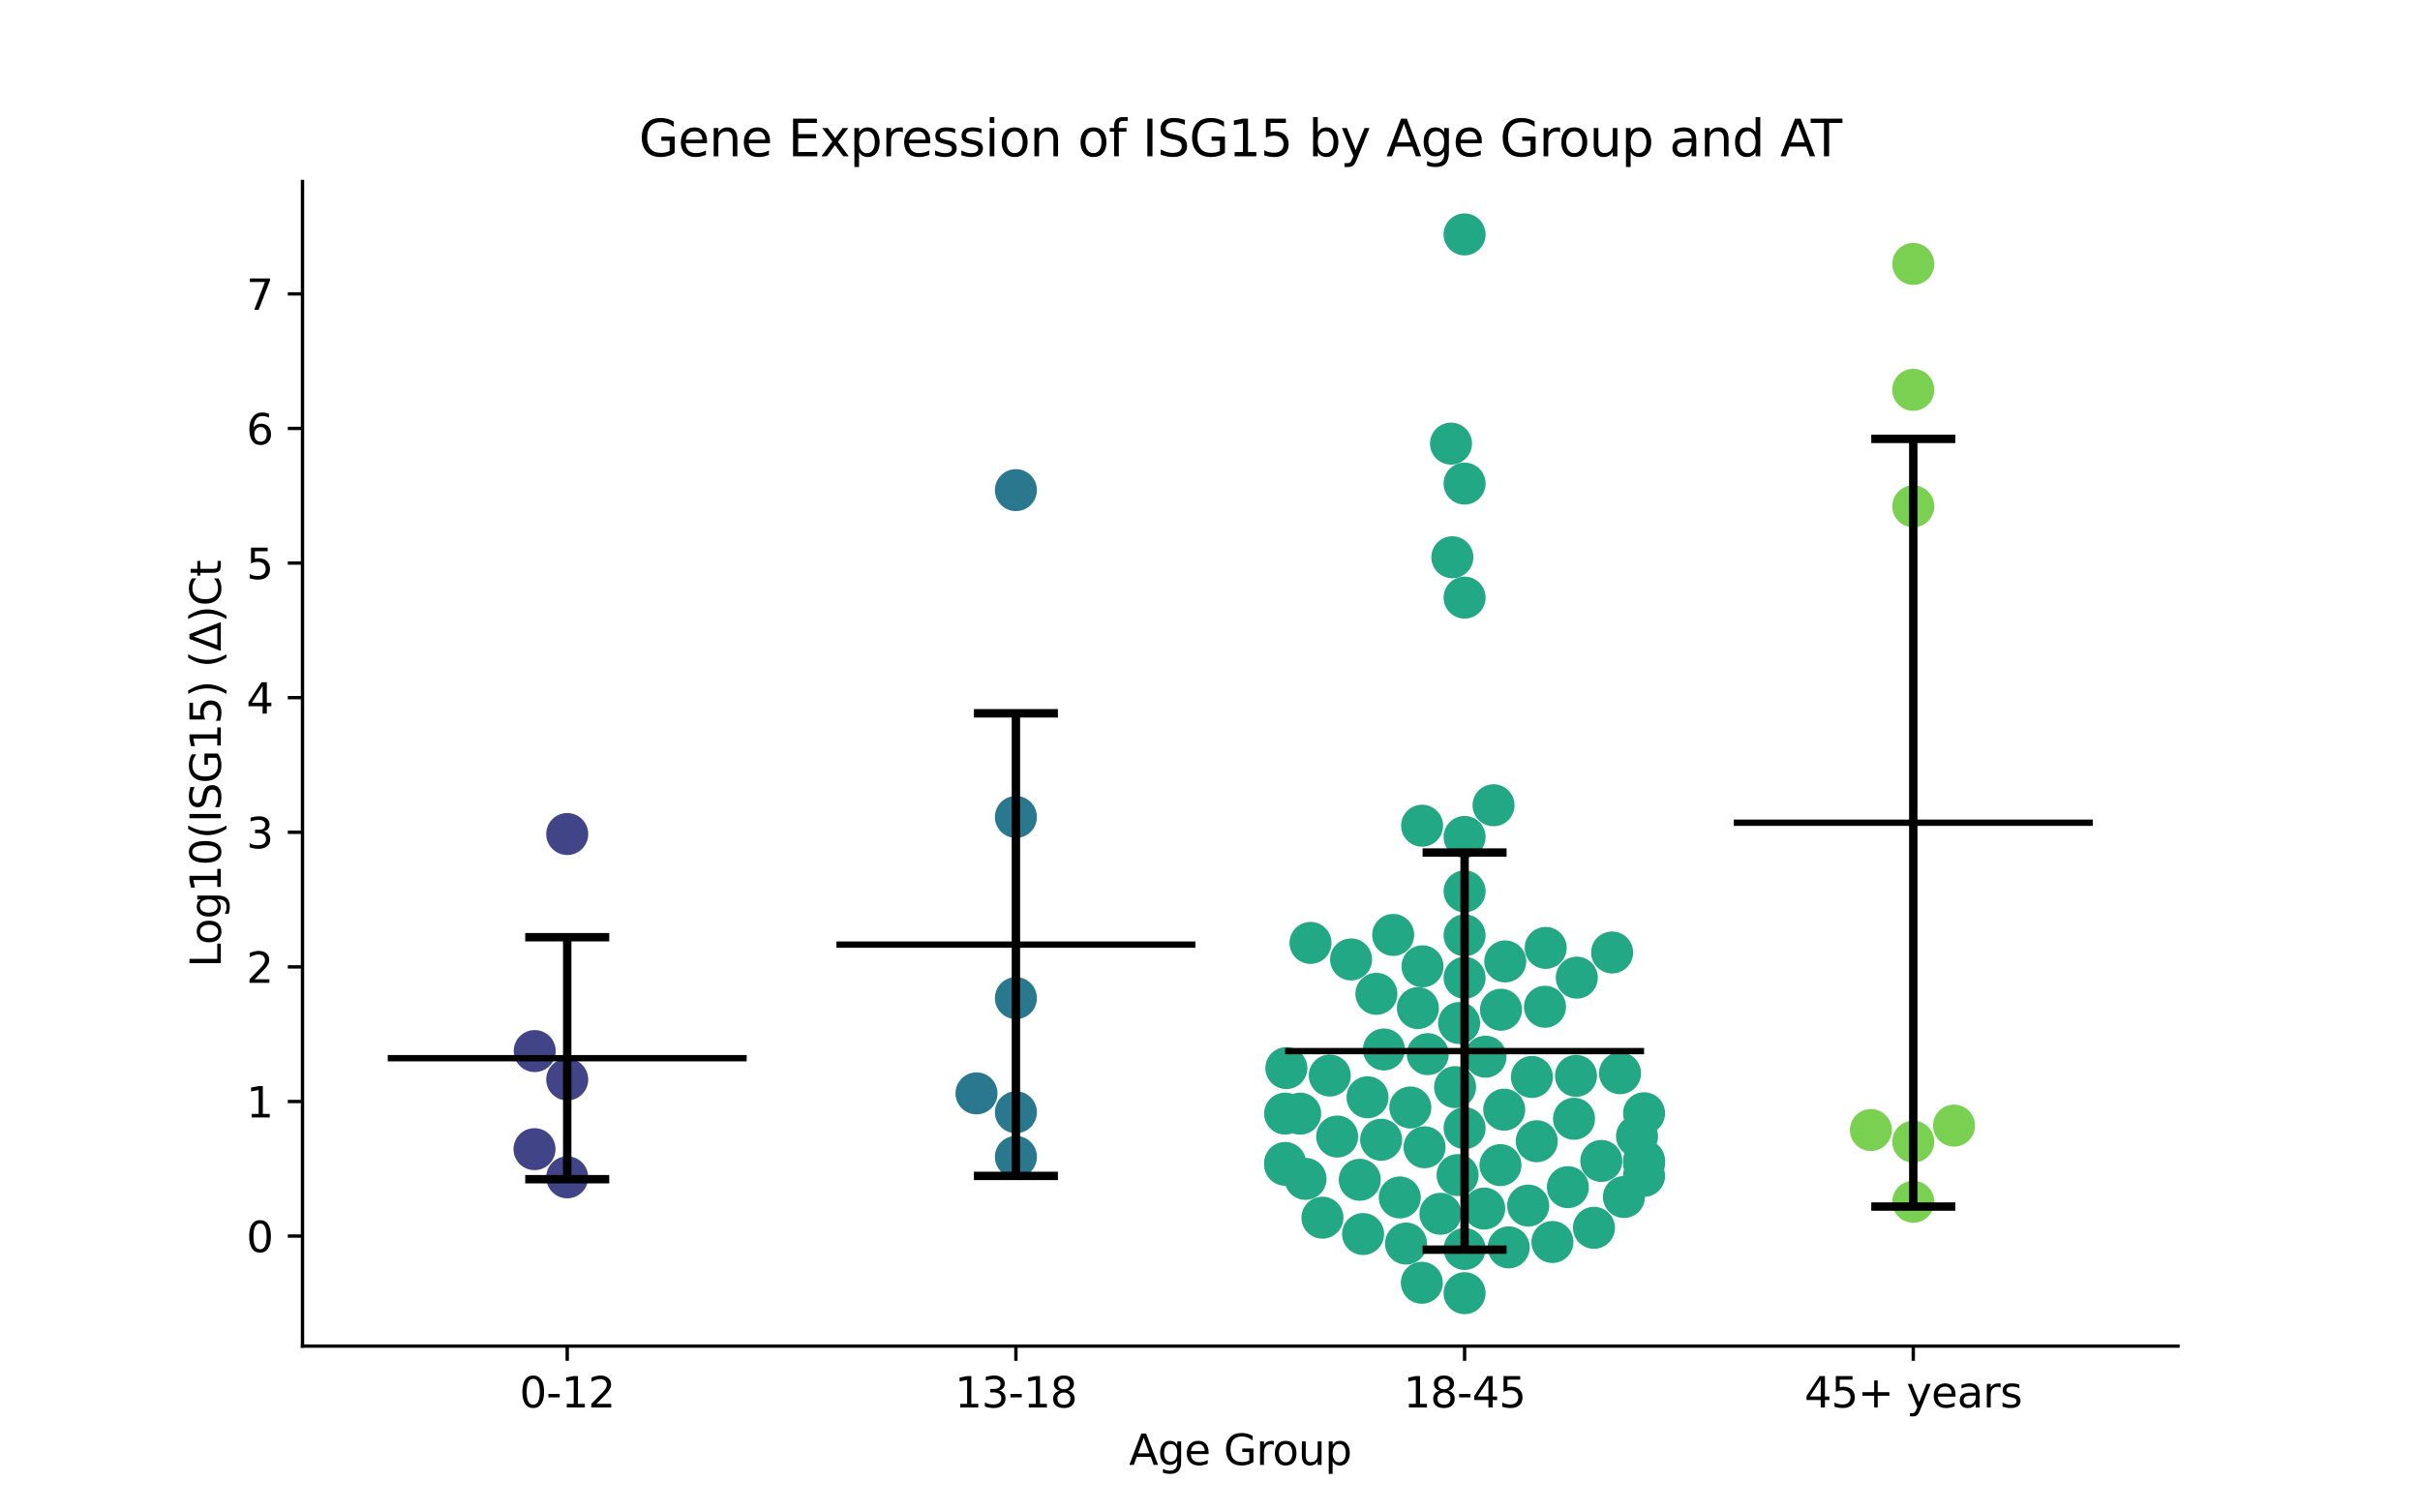 <?xml version="1.0" encoding="utf-8" standalone="no"?>
<!DOCTYPE svg PUBLIC "-//W3C//DTD SVG 1.1//EN"
  "http://www.w3.org/Graphics/SVG/1.1/DTD/svg11.dtd">
<svg xmlns:xlink="http://www.w3.org/1999/xlink" width="576pt" height="360pt" viewBox="0 0 576 360" xmlns="http://www.w3.org/2000/svg" version="1.1">
 <defs>
  <style type="text/css">*{stroke-linejoin: round; stroke-linecap: butt}</style>
 </defs>
 <g id="figure_1">
  <g id="patch_1">
   <path d="M 0 360 
L 576 360 
L 576 0 
L 0 0 
z
" style="fill: #ffffff"/>
  </g>
  <g id="axes_1">
   <g id="patch_2">
    <path d="M 72 320.4 
L 518.4 320.4 
L 518.4 43.2 
L 72 43.2 
z
" style="fill: #ffffff"/>
   </g>
   <g id="PathCollection_1">
    <defs>
     <path id="C0_0_2885459f40" d="M 0 5 
C 1.326 5 2.598 4.473 3.536 3.536 
C 4.473 2.598 5 1.326 5 -0 
C 5 -1.326 4.473 -2.598 3.536 -3.536 
C 2.598 -4.473 1.326 -5 0 -5 
C -1.326 -5 -2.598 -4.473 -3.536 -3.536 
C -4.473 -2.598 -5 -1.326 -5 0 
C -5 1.326 -4.473 2.598 -3.536 3.536 
C -2.598 4.473 -1.326 5 0 5 
z
"/>
    </defs>
    <g clip-path="url(#p294681703a)">
     <use xlink:href="#C0_0_2885459f40" x="127.222" y="273.521" style="fill: #414487"/>
    </g>
    <g clip-path="url(#p294681703a)">
     <use xlink:href="#C0_0_2885459f40" x="135.009" y="198.517" style="fill: #414487"/>
    </g>
    <g clip-path="url(#p294681703a)">
     <use xlink:href="#C0_0_2885459f40" x="127.272" y="250.175" style="fill: #414487"/>
    </g>
    <g clip-path="url(#p294681703a)">
     <use xlink:href="#C0_0_2885459f40" x="135.009" y="256.936" style="fill: #414487"/>
    </g>
    <g clip-path="url(#p294681703a)">
     <use xlink:href="#C0_0_2885459f40" x="135.009" y="280.229" style="fill: #414487"/>
    </g>
   </g>
   <g id="PathCollection_2">
    <defs>
     <path id="C1_0_a42b3f70ef" d="M 0 5 
C 1.326 5 2.598 4.473 3.536 3.536 
C 4.473 2.598 5 1.326 5 -0 
C 5 -1.326 4.473 -2.598 3.536 -3.536 
C 2.598 -4.473 1.326 -5 0 -5 
C -1.326 -5 -2.598 -4.473 -3.536 -3.536 
C -4.473 -2.598 -5 -1.326 -5 0 
C -5 1.326 -4.473 2.598 -3.536 3.536 
C -2.598 4.473 -1.326 5 0 5 
z
"/>
    </defs>
    <g clip-path="url(#p294681703a)">
     <use xlink:href="#C1_0_a42b3f70ef" x="241.803" y="237.567" style="fill: #2a788e"/>
    </g>
    <g clip-path="url(#p294681703a)">
     <use xlink:href="#C1_0_a42b3f70ef" x="241.803" y="275.358" style="fill: #2a788e"/>
    </g>
    <g clip-path="url(#p294681703a)">
     <use xlink:href="#C1_0_a42b3f70ef" x="241.803" y="116.66" style="fill: #2a788e"/>
    </g>
    <g clip-path="url(#p294681703a)">
     <use xlink:href="#C1_0_a42b3f70ef" x="241.803" y="194.455" style="fill: #2a788e"/>
    </g>
    <g clip-path="url(#p294681703a)">
     <use xlink:href="#C1_0_a42b3f70ef" x="241.803" y="264.737" style="fill: #2a788e"/>
    </g>
    <g clip-path="url(#p294681703a)">
     <use xlink:href="#C1_0_a42b3f70ef" x="232.422" y="260.244" style="fill: #2a788e"/>
    </g>
   </g>
   <g id="PathCollection_3">
    <defs>
     <path id="C2_0_90fbe28600" d="M 0 5 
C 1.326 5 2.598 4.473 3.536 3.536 
C 4.473 2.598 5 1.326 5 -0 
C 5 -1.326 4.473 -2.598 3.536 -3.536 
C 2.598 -4.473 1.326 -5 0 -5 
C -1.326 -5 -2.598 -4.473 -3.536 -3.536 
C -4.473 -2.598 -5 -1.326 -5 0 
C -5 1.326 -4.473 2.598 -3.536 3.536 
C -2.598 4.473 -1.326 5 0 5 
z
"/>
    </defs>
    <g clip-path="url(#p294681703a)">
     <use xlink:href="#C2_0_90fbe28600" x="338.578" y="230.004" style="fill: #22a884"/>
    </g>
    <g clip-path="url(#p294681703a)">
     <use xlink:href="#C2_0_90fbe28600" x="374.638" y="266.283" style="fill: #22a884"/>
    </g>
    <g clip-path="url(#p294681703a)">
     <use xlink:href="#C2_0_90fbe28600" x="364.617" y="256.339" style="fill: #22a884"/>
    </g>
    <g clip-path="url(#p294681703a)">
     <use xlink:href="#C2_0_90fbe28600" x="381.135" y="276.327" style="fill: #22a884"/>
    </g>
    <g clip-path="url(#p294681703a)">
     <use xlink:href="#C2_0_90fbe28600" x="357.257" y="240.334" style="fill: #22a884"/>
    </g>
    <g clip-path="url(#p294681703a)">
     <use xlink:href="#C2_0_90fbe28600" x="391.315" y="264.978" style="fill: #22a884"/>
    </g>
    <g clip-path="url(#p294681703a)">
     <use xlink:href="#C2_0_90fbe28600" x="338.48" y="196.534" style="fill: #22a884"/>
    </g>
    <g clip-path="url(#p294681703a)">
     <use xlink:href="#C2_0_90fbe28600" x="358.269" y="228.836" style="fill: #22a884"/>
    </g>
    <g clip-path="url(#p294681703a)">
     <use xlink:href="#C2_0_90fbe28600" x="328.735" y="271.282" style="fill: #22a884"/>
    </g>
    <g clip-path="url(#p294681703a)">
     <use xlink:href="#C2_0_90fbe28600" x="321.578" y="228.364" style="fill: #22a884"/>
    </g>
    <g clip-path="url(#p294681703a)">
     <use xlink:href="#C2_0_90fbe28600" x="305.879" y="265.057" style="fill: #22a884"/>
    </g>
    <g clip-path="url(#p294681703a)">
     <use xlink:href="#C2_0_90fbe28600" x="305.879" y="276.805" style="fill: #22a884"/>
    </g>
    <g clip-path="url(#p294681703a)">
     <use xlink:href="#C2_0_90fbe28600" x="391.315" y="279.875" style="fill: #22a884"/>
    </g>
    <g clip-path="url(#p294681703a)">
     <use xlink:href="#C2_0_90fbe28600" x="348.597" y="232.728" style="fill: #22a884"/>
    </g>
    <g clip-path="url(#p294681703a)">
     <use xlink:href="#C2_0_90fbe28600" x="385.594" y="255.455" style="fill: #22a884"/>
    </g>
    <g clip-path="url(#p294681703a)">
     <use xlink:href="#C2_0_90fbe28600" x="348.597" y="297.273" style="fill: #22a884"/>
    </g>
    <g clip-path="url(#p294681703a)">
     <use xlink:href="#C2_0_90fbe28600" x="338.423" y="305.327" style="fill: #22a884"/>
    </g>
    <g clip-path="url(#p294681703a)">
     <use xlink:href="#C2_0_90fbe28600" x="357.131" y="277.322" style="fill: #22a884"/>
    </g>
    <g clip-path="url(#p294681703a)">
     <use xlink:href="#C2_0_90fbe28600" x="334.659" y="295.991" style="fill: #22a884"/>
    </g>
    <g clip-path="url(#p294681703a)">
     <use xlink:href="#C2_0_90fbe28600" x="348.597" y="115.103" style="fill: #22a884"/>
    </g>
    <g clip-path="url(#p294681703a)">
     <use xlink:href="#C2_0_90fbe28600" x="348.597" y="307.8" style="fill: #22a884"/>
    </g>
    <g clip-path="url(#p294681703a)">
     <use xlink:href="#C2_0_90fbe28600" x="314.761" y="289.831" style="fill: #22a884"/>
    </g>
    <g clip-path="url(#p294681703a)">
     <use xlink:href="#C2_0_90fbe28600" x="348.597" y="212.161" style="fill: #22a884"/>
    </g>
    <g clip-path="url(#p294681703a)">
     <use xlink:href="#C2_0_90fbe28600" x="311.924" y="224.431" style="fill: #22a884"/>
    </g>
    <g clip-path="url(#p294681703a)">
     <use xlink:href="#C2_0_90fbe28600" x="348.597" y="268.523" style="fill: #22a884"/>
    </g>
    <g clip-path="url(#p294681703a)">
     <use xlink:href="#C2_0_90fbe28600" x="391.315" y="276.27" style="fill: #22a884"/>
    </g>
    <g clip-path="url(#p294681703a)">
     <use xlink:href="#C2_0_90fbe28600" x="348.597" y="55.8" style="fill: #22a884"/>
    </g>
    <g clip-path="url(#p294681703a)">
     <use xlink:href="#C2_0_90fbe28600" x="348.597" y="142.246" style="fill: #22a884"/>
    </g>
    <g clip-path="url(#p294681703a)">
     <use xlink:href="#C2_0_90fbe28600" x="345.683" y="132.639" style="fill: #22a884"/>
    </g>
    <g clip-path="url(#p294681703a)">
     <use xlink:href="#C2_0_90fbe28600" x="389.636" y="270.457" style="fill: #22a884"/>
    </g>
    <g clip-path="url(#p294681703a)">
     <use xlink:href="#C2_0_90fbe28600" x="365.77" y="271.637" style="fill: #22a884"/>
    </g>
    <g clip-path="url(#p294681703a)">
     <use xlink:href="#C2_0_90fbe28600" x="348.597" y="199.209" style="fill: #22a884"/>
    </g>
    <g clip-path="url(#p294681703a)">
     <use xlink:href="#C2_0_90fbe28600" x="345.36" y="105.591" style="fill: #22a884"/>
    </g>
    <g clip-path="url(#p294681703a)">
     <use xlink:href="#C2_0_90fbe28600" x="375.114" y="256.073" style="fill: #22a884"/>
    </g>
    <g clip-path="url(#p294681703a)">
     <use xlink:href="#C2_0_90fbe28600" x="391.315" y="276.914" style="fill: #22a884"/>
    </g>
    <g clip-path="url(#p294681703a)">
     <use xlink:href="#C2_0_90fbe28600" x="342.846" y="288.906" style="fill: #22a884"/>
    </g>
    <g clip-path="url(#p294681703a)">
     <use xlink:href="#C2_0_90fbe28600" x="337.479" y="239.949" style="fill: #22a884"/>
    </g>
    <g clip-path="url(#p294681703a)">
     <use xlink:href="#C2_0_90fbe28600" x="335.678" y="263.604" style="fill: #22a884"/>
    </g>
    <g clip-path="url(#p294681703a)">
     <use xlink:href="#C2_0_90fbe28600" x="383.715" y="226.712" style="fill: #22a884"/>
    </g>
    <g clip-path="url(#p294681703a)">
     <use xlink:href="#C2_0_90fbe28600" x="327.603" y="236.554" style="fill: #22a884"/>
    </g>
    <g clip-path="url(#p294681703a)">
     <use xlink:href="#C2_0_90fbe28600" x="325.492" y="261.177" style="fill: #22a884"/>
    </g>
    <g clip-path="url(#p294681703a)">
     <use xlink:href="#C2_0_90fbe28600" x="310.731" y="280.596" style="fill: #22a884"/>
    </g>
    <g clip-path="url(#p294681703a)">
     <use xlink:href="#C2_0_90fbe28600" x="346.931" y="279.694" style="fill: #22a884"/>
    </g>
    <g clip-path="url(#p294681703a)">
     <use xlink:href="#C2_0_90fbe28600" x="331.601" y="222.531" style="fill: #22a884"/>
    </g>
    <g clip-path="url(#p294681703a)">
     <use xlink:href="#C2_0_90fbe28600" x="316.511" y="255.997" style="fill: #22a884"/>
    </g>
    <g clip-path="url(#p294681703a)">
     <use xlink:href="#C2_0_90fbe28600" x="318.266" y="270.518" style="fill: #22a884"/>
    </g>
    <g clip-path="url(#p294681703a)">
     <use xlink:href="#C2_0_90fbe28600" x="339.066" y="273.069" style="fill: #22a884"/>
    </g>
    <g clip-path="url(#p294681703a)">
     <use xlink:href="#C2_0_90fbe28600" x="346.334" y="258.758" style="fill: #22a884"/>
    </g>
    <g clip-path="url(#p294681703a)">
     <use xlink:href="#C2_0_90fbe28600" x="347.296" y="243.498" style="fill: #22a884"/>
    </g>
    <g clip-path="url(#p294681703a)">
     <use xlink:href="#C2_0_90fbe28600" x="359.09" y="296.9" style="fill: #22a884"/>
    </g>
    <g clip-path="url(#p294681703a)">
     <use xlink:href="#C2_0_90fbe28600" x="373.176" y="282.569" style="fill: #22a884"/>
    </g>
    <g clip-path="url(#p294681703a)">
     <use xlink:href="#C2_0_90fbe28600" x="323.646" y="280.812" style="fill: #22a884"/>
    </g>
    <g clip-path="url(#p294681703a)">
     <use xlink:href="#C2_0_90fbe28600" x="367.73" y="239.625" style="fill: #22a884"/>
    </g>
    <g clip-path="url(#p294681703a)">
     <use xlink:href="#C2_0_90fbe28600" x="306.177" y="254.226" style="fill: #22a884"/>
    </g>
    <g clip-path="url(#p294681703a)">
     <use xlink:href="#C2_0_90fbe28600" x="379.387" y="292.245" style="fill: #22a884"/>
    </g>
    <g clip-path="url(#p294681703a)">
     <use xlink:href="#C2_0_90fbe28600" x="333.172" y="285.018" style="fill: #22a884"/>
    </g>
    <g clip-path="url(#p294681703a)">
     <use xlink:href="#C2_0_90fbe28600" x="324.433" y="293.722" style="fill: #22a884"/>
    </g>
    <g clip-path="url(#p294681703a)">
     <use xlink:href="#C2_0_90fbe28600" x="369.504" y="295.62" style="fill: #22a884"/>
    </g>
    <g clip-path="url(#p294681703a)">
     <use xlink:href="#C2_0_90fbe28600" x="386.523" y="284.91" style="fill: #22a884"/>
    </g>
    <g clip-path="url(#p294681703a)">
     <use xlink:href="#C2_0_90fbe28600" x="363.737" y="286.95" style="fill: #22a884"/>
    </g>
    <g clip-path="url(#p294681703a)">
     <use xlink:href="#C2_0_90fbe28600" x="339.831" y="250.907" style="fill: #22a884"/>
    </g>
    <g clip-path="url(#p294681703a)">
     <use xlink:href="#C2_0_90fbe28600" x="348.597" y="222.633" style="fill: #22a884"/>
    </g>
    <g clip-path="url(#p294681703a)">
     <use xlink:href="#C2_0_90fbe28600" x="305.879" y="277.239" style="fill: #22a884"/>
    </g>
    <g clip-path="url(#p294681703a)">
     <use xlink:href="#C2_0_90fbe28600" x="353.264" y="287.659" style="fill: #22a884"/>
    </g>
    <g clip-path="url(#p294681703a)">
     <use xlink:href="#C2_0_90fbe28600" x="375.308" y="232.703" style="fill: #22a884"/>
    </g>
    <g clip-path="url(#p294681703a)">
     <use xlink:href="#C2_0_90fbe28600" x="353.573" y="251.514" style="fill: #22a884"/>
    </g>
    <g clip-path="url(#p294681703a)">
     <use xlink:href="#C2_0_90fbe28600" x="309.458" y="265.074" style="fill: #22a884"/>
    </g>
    <g clip-path="url(#p294681703a)">
     <use xlink:href="#C2_0_90fbe28600" x="358.026" y="264.123" style="fill: #22a884"/>
    </g>
    <g clip-path="url(#p294681703a)">
     <use xlink:href="#C2_0_90fbe28600" x="329.396" y="249.797" style="fill: #22a884"/>
    </g>
    <g clip-path="url(#p294681703a)">
     <use xlink:href="#C2_0_90fbe28600" x="355.489" y="191.664" style="fill: #22a884"/>
    </g>
    <g clip-path="url(#p294681703a)">
     <use xlink:href="#C2_0_90fbe28600" x="367.897" y="225.619" style="fill: #22a884"/>
    </g>
   </g>
   <g id="PathCollection_4">
    <defs>
     <path id="C3_0_c9610b232a" d="M 0 5 
C 1.326 5 2.598 4.473 3.536 3.536 
C 4.473 2.598 5 1.326 5 -0 
C 5 -1.326 4.473 -2.598 3.536 -3.536 
C 2.598 -4.473 1.326 -5 0 -5 
C -1.326 -5 -2.598 -4.473 -3.536 -3.536 
C -4.473 -2.598 -5 -1.326 -5 0 
C -5 1.326 -4.473 2.598 -3.536 3.536 
C -2.598 4.473 -1.326 5 0 5 
z
"/>
    </defs>
    <g clip-path="url(#p294681703a)">
     <use xlink:href="#C3_0_c9610b232a" x="455.391" y="286.041" style="fill: #7ad151"/>
    </g>
    <g clip-path="url(#p294681703a)">
     <use xlink:href="#C3_0_c9610b232a" x="455.391" y="92.783" style="fill: #7ad151"/>
    </g>
    <g clip-path="url(#p294681703a)">
     <use xlink:href="#C3_0_c9610b232a" x="455.391" y="62.815" style="fill: #7ad151"/>
    </g>
    <g clip-path="url(#p294681703a)">
     <use xlink:href="#C3_0_c9610b232a" x="465.092" y="267.915" style="fill: #7ad151"/>
    </g>
    <g clip-path="url(#p294681703a)">
     <use xlink:href="#C3_0_c9610b232a" x="455.391" y="271.741" style="fill: #7ad151"/>
    </g>
    <g clip-path="url(#p294681703a)">
     <use xlink:href="#C3_0_c9610b232a" x="445.302" y="268.971" style="fill: #7ad151"/>
    </g>
    <g clip-path="url(#p294681703a)">
     <use xlink:href="#C3_0_c9610b232a" x="455.391" y="120.514" style="fill: #7ad151"/>
    </g>
   </g>
   <g id="matplotlib.axis_1">
    <g id="xtick_1">
     <g id="line2d_1">
      <defs>
       <path id="m6910bda375" d="M 0 0 
L 0 3.5 
" style="stroke: #000000; stroke-width: 0.8"/>
      </defs>
      <g>
       <use xlink:href="#m6910bda375" x="135.009" y="320.4" style="stroke: #000000; stroke-width: 0.8"/>
      </g>
     </g>
     <g id="text_1">
      <!-- 0-12 -->
      <g transform="translate(123.661 334.998) scale(0.1 -0.1)">
       <defs>
        <path id="DejaVuSans-30" d="M 2034 4250 
Q 1547 4250 1301 3770 
Q 1056 3291 1056 2328 
Q 1056 1369 1301 889 
Q 1547 409 2034 409 
Q 2525 409 2770 889 
Q 3016 1369 3016 2328 
Q 3016 3291 2770 3770 
Q 2525 4250 2034 4250 
z
M 2034 4750 
Q 2819 4750 3233 4129 
Q 3647 3509 3647 2328 
Q 3647 1150 3233 529 
Q 2819 -91 2034 -91 
Q 1250 -91 836 529 
Q 422 1150 422 2328 
Q 422 3509 836 4129 
Q 1250 4750 2034 4750 
z
" transform="scale(0.016)"/>
        <path id="DejaVuSans-2d" d="M 313 2009 
L 1997 2009 
L 1997 1497 
L 313 1497 
L 313 2009 
z
" transform="scale(0.016)"/>
        <path id="DejaVuSans-31" d="M 794 531 
L 1825 531 
L 1825 4091 
L 703 3866 
L 703 4441 
L 1819 4666 
L 2450 4666 
L 2450 531 
L 3481 531 
L 3481 0 
L 794 0 
L 794 531 
z
" transform="scale(0.016)"/>
        <path id="DejaVuSans-32" d="M 1228 531 
L 3431 531 
L 3431 0 
L 469 0 
L 469 531 
Q 828 903 1448 1529 
Q 2069 2156 2228 2338 
Q 2531 2678 2651 2914 
Q 2772 3150 2772 3378 
Q 2772 3750 2511 3984 
Q 2250 4219 1831 4219 
Q 1534 4219 1204 4116 
Q 875 4013 500 3803 
L 500 4441 
Q 881 4594 1212 4672 
Q 1544 4750 1819 4750 
Q 2544 4750 2975 4387 
Q 3406 4025 3406 3419 
Q 3406 3131 3298 2873 
Q 3191 2616 2906 2266 
Q 2828 2175 2409 1742 
Q 1991 1309 1228 531 
z
" transform="scale(0.016)"/>
       </defs>
       <use xlink:href="#DejaVuSans-30"/>
       <use xlink:href="#DejaVuSans-2d" x="63.623"/>
       <use xlink:href="#DejaVuSans-31" x="99.707"/>
       <use xlink:href="#DejaVuSans-32" x="163.33"/>
      </g>
     </g>
    </g>
    <g id="xtick_2">
     <g id="line2d_2">
      <g>
       <use xlink:href="#m6910bda375" x="241.803" y="320.4" style="stroke: #000000; stroke-width: 0.8"/>
      </g>
     </g>
     <g id="text_2">
      <!-- 13-18 -->
      <g transform="translate(227.274 334.998) scale(0.1 -0.1)">
       <defs>
        <path id="DejaVuSans-33" d="M 2597 2516 
Q 3050 2419 3304 2112 
Q 3559 1806 3559 1356 
Q 3559 666 3084 287 
Q 2609 -91 1734 -91 
Q 1441 -91 1130 -33 
Q 819 25 488 141 
L 488 750 
Q 750 597 1062 519 
Q 1375 441 1716 441 
Q 2309 441 2620 675 
Q 2931 909 2931 1356 
Q 2931 1769 2642 2001 
Q 2353 2234 1838 2234 
L 1294 2234 
L 1294 2753 
L 1863 2753 
Q 2328 2753 2575 2939 
Q 2822 3125 2822 3475 
Q 2822 3834 2567 4026 
Q 2313 4219 1838 4219 
Q 1578 4219 1281 4162 
Q 984 4106 628 3988 
L 628 4550 
Q 988 4650 1302 4700 
Q 1616 4750 1894 4750 
Q 2613 4750 3031 4423 
Q 3450 4097 3450 3541 
Q 3450 3153 3228 2886 
Q 3006 2619 2597 2516 
z
" transform="scale(0.016)"/>
        <path id="DejaVuSans-38" d="M 2034 2216 
Q 1584 2216 1326 1975 
Q 1069 1734 1069 1313 
Q 1069 891 1326 650 
Q 1584 409 2034 409 
Q 2484 409 2743 651 
Q 3003 894 3003 1313 
Q 3003 1734 2745 1975 
Q 2488 2216 2034 2216 
z
M 1403 2484 
Q 997 2584 770 2862 
Q 544 3141 544 3541 
Q 544 4100 942 4425 
Q 1341 4750 2034 4750 
Q 2731 4750 3128 4425 
Q 3525 4100 3525 3541 
Q 3525 3141 3298 2862 
Q 3072 2584 2669 2484 
Q 3125 2378 3379 2068 
Q 3634 1759 3634 1313 
Q 3634 634 3220 271 
Q 2806 -91 2034 -91 
Q 1263 -91 848 271 
Q 434 634 434 1313 
Q 434 1759 690 2068 
Q 947 2378 1403 2484 
z
M 1172 3481 
Q 1172 3119 1398 2916 
Q 1625 2713 2034 2713 
Q 2441 2713 2670 2916 
Q 2900 3119 2900 3481 
Q 2900 3844 2670 4047 
Q 2441 4250 2034 4250 
Q 1625 4250 1398 4047 
Q 1172 3844 1172 3481 
z
" transform="scale(0.016)"/>
       </defs>
       <use xlink:href="#DejaVuSans-31"/>
       <use xlink:href="#DejaVuSans-33" x="63.623"/>
       <use xlink:href="#DejaVuSans-2d" x="127.246"/>
       <use xlink:href="#DejaVuSans-31" x="163.33"/>
       <use xlink:href="#DejaVuSans-38" x="226.953"/>
      </g>
     </g>
    </g>
    <g id="xtick_3">
     <g id="line2d_3">
      <g>
       <use xlink:href="#m6910bda375" x="348.597" y="320.4" style="stroke: #000000; stroke-width: 0.8"/>
      </g>
     </g>
     <g id="text_3">
      <!-- 18-45 -->
      <g transform="translate(334.068 334.998) scale(0.1 -0.1)">
       <defs>
        <path id="DejaVuSans-34" d="M 2419 4116 
L 825 1625 
L 2419 1625 
L 2419 4116 
z
M 2253 4666 
L 3047 4666 
L 3047 1625 
L 3713 1625 
L 3713 1100 
L 3047 1100 
L 3047 0 
L 2419 0 
L 2419 1100 
L 313 1100 
L 313 1709 
L 2253 4666 
z
" transform="scale(0.016)"/>
        <path id="DejaVuSans-35" d="M 691 4666 
L 3169 4666 
L 3169 4134 
L 1269 4134 
L 1269 2991 
Q 1406 3038 1543 3061 
Q 1681 3084 1819 3084 
Q 2600 3084 3056 2656 
Q 3513 2228 3513 1497 
Q 3513 744 3044 326 
Q 2575 -91 1722 -91 
Q 1428 -91 1123 -41 
Q 819 9 494 109 
L 494 744 
Q 775 591 1075 516 
Q 1375 441 1709 441 
Q 2250 441 2565 725 
Q 2881 1009 2881 1497 
Q 2881 1984 2565 2268 
Q 2250 2553 1709 2553 
Q 1456 2553 1204 2497 
Q 953 2441 691 2322 
L 691 4666 
z
" transform="scale(0.016)"/>
       </defs>
       <use xlink:href="#DejaVuSans-31"/>
       <use xlink:href="#DejaVuSans-38" x="63.623"/>
       <use xlink:href="#DejaVuSans-2d" x="127.246"/>
       <use xlink:href="#DejaVuSans-34" x="163.33"/>
       <use xlink:href="#DejaVuSans-35" x="226.953"/>
      </g>
     </g>
    </g>
    <g id="xtick_4">
     <g id="line2d_4">
      <g>
       <use xlink:href="#m6910bda375" x="455.391" y="320.4" style="stroke: #000000; stroke-width: 0.8"/>
      </g>
     </g>
     <g id="text_4">
      <!-- 45+ years -->
      <g transform="translate(429.49 334.998) scale(0.1 -0.1)">
       <defs>
        <path id="DejaVuSans-2b" d="M 2944 4013 
L 2944 2272 
L 4684 2272 
L 4684 1741 
L 2944 1741 
L 2944 0 
L 2419 0 
L 2419 1741 
L 678 1741 
L 678 2272 
L 2419 2272 
L 2419 4013 
L 2944 4013 
z
" transform="scale(0.016)"/>
        <path id="DejaVuSans-20" transform="scale(0.016)"/>
        <path id="DejaVuSans-79" d="M 2059 -325 
Q 1816 -950 1584 -1140 
Q 1353 -1331 966 -1331 
L 506 -1331 
L 506 -850 
L 844 -850 
Q 1081 -850 1212 -737 
Q 1344 -625 1503 -206 
L 1606 56 
L 191 3500 
L 800 3500 
L 1894 763 
L 2988 3500 
L 3597 3500 
L 2059 -325 
z
" transform="scale(0.016)"/>
        <path id="DejaVuSans-65" d="M 3597 1894 
L 3597 1613 
L 953 1613 
Q 991 1019 1311 708 
Q 1631 397 2203 397 
Q 2534 397 2845 478 
Q 3156 559 3463 722 
L 3463 178 
Q 3153 47 2828 -22 
Q 2503 -91 2169 -91 
Q 1331 -91 842 396 
Q 353 884 353 1716 
Q 353 2575 817 3079 
Q 1281 3584 2069 3584 
Q 2775 3584 3186 3129 
Q 3597 2675 3597 1894 
z
M 3022 2063 
Q 3016 2534 2758 2815 
Q 2500 3097 2075 3097 
Q 1594 3097 1305 2825 
Q 1016 2553 972 2059 
L 3022 2063 
z
" transform="scale(0.016)"/>
        <path id="DejaVuSans-61" d="M 2194 1759 
Q 1497 1759 1228 1600 
Q 959 1441 959 1056 
Q 959 750 1161 570 
Q 1363 391 1709 391 
Q 2188 391 2477 730 
Q 2766 1069 2766 1631 
L 2766 1759 
L 2194 1759 
z
M 3341 1997 
L 3341 0 
L 2766 0 
L 2766 531 
Q 2569 213 2275 61 
Q 1981 -91 1556 -91 
Q 1019 -91 701 211 
Q 384 513 384 1019 
Q 384 1609 779 1909 
Q 1175 2209 1959 2209 
L 2766 2209 
L 2766 2266 
Q 2766 2663 2505 2880 
Q 2244 3097 1772 3097 
Q 1472 3097 1187 3025 
Q 903 2953 641 2809 
L 641 3341 
Q 956 3463 1253 3523 
Q 1550 3584 1831 3584 
Q 2591 3584 2966 3190 
Q 3341 2797 3341 1997 
z
" transform="scale(0.016)"/>
        <path id="DejaVuSans-72" d="M 2631 2963 
Q 2534 3019 2420 3045 
Q 2306 3072 2169 3072 
Q 1681 3072 1420 2755 
Q 1159 2438 1159 1844 
L 1159 0 
L 581 0 
L 581 3500 
L 1159 3500 
L 1159 2956 
Q 1341 3275 1631 3429 
Q 1922 3584 2338 3584 
Q 2397 3584 2469 3576 
Q 2541 3569 2628 3553 
L 2631 2963 
z
" transform="scale(0.016)"/>
        <path id="DejaVuSans-73" d="M 2834 3397 
L 2834 2853 
Q 2591 2978 2328 3040 
Q 2066 3103 1784 3103 
Q 1356 3103 1142 2972 
Q 928 2841 928 2578 
Q 928 2378 1081 2264 
Q 1234 2150 1697 2047 
L 1894 2003 
Q 2506 1872 2764 1633 
Q 3022 1394 3022 966 
Q 3022 478 2636 193 
Q 2250 -91 1575 -91 
Q 1294 -91 989 -36 
Q 684 19 347 128 
L 347 722 
Q 666 556 975 473 
Q 1284 391 1588 391 
Q 1994 391 2212 530 
Q 2431 669 2431 922 
Q 2431 1156 2273 1281 
Q 2116 1406 1581 1522 
L 1381 1569 
Q 847 1681 609 1914 
Q 372 2147 372 2553 
Q 372 3047 722 3315 
Q 1072 3584 1716 3584 
Q 2034 3584 2315 3537 
Q 2597 3491 2834 3397 
z
" transform="scale(0.016)"/>
       </defs>
       <use xlink:href="#DejaVuSans-34"/>
       <use xlink:href="#DejaVuSans-35" x="63.623"/>
       <use xlink:href="#DejaVuSans-2b" x="127.246"/>
       <use xlink:href="#DejaVuSans-20" x="211.035"/>
       <use xlink:href="#DejaVuSans-79" x="242.822"/>
       <use xlink:href="#DejaVuSans-65" x="302.002"/>
       <use xlink:href="#DejaVuSans-61" x="363.525"/>
       <use xlink:href="#DejaVuSans-72" x="424.805"/>
       <use xlink:href="#DejaVuSans-73" x="465.918"/>
      </g>
     </g>
    </g>
    <g id="text_5">
     <!-- Age Group -->
     <g transform="translate(268.72 348.677) scale(0.1 -0.1)">
      <defs>
       <path id="DejaVuSans-41" d="M 2188 4044 
L 1331 1722 
L 3047 1722 
L 2188 4044 
z
M 1831 4666 
L 2547 4666 
L 4325 0 
L 3669 0 
L 3244 1197 
L 1141 1197 
L 716 0 
L 50 0 
L 1831 4666 
z
" transform="scale(0.016)"/>
       <path id="DejaVuSans-67" d="M 2906 1791 
Q 2906 2416 2648 2759 
Q 2391 3103 1925 3103 
Q 1463 3103 1205 2759 
Q 947 2416 947 1791 
Q 947 1169 1205 825 
Q 1463 481 1925 481 
Q 2391 481 2648 825 
Q 2906 1169 2906 1791 
z
M 3481 434 
Q 3481 -459 3084 -895 
Q 2688 -1331 1869 -1331 
Q 1566 -1331 1297 -1286 
Q 1028 -1241 775 -1147 
L 775 -588 
Q 1028 -725 1275 -790 
Q 1522 -856 1778 -856 
Q 2344 -856 2625 -561 
Q 2906 -266 2906 331 
L 2906 616 
Q 2728 306 2450 153 
Q 2172 0 1784 0 
Q 1141 0 747 490 
Q 353 981 353 1791 
Q 353 2603 747 3093 
Q 1141 3584 1784 3584 
Q 2172 3584 2450 3431 
Q 2728 3278 2906 2969 
L 2906 3500 
L 3481 3500 
L 3481 434 
z
" transform="scale(0.016)"/>
       <path id="DejaVuSans-47" d="M 3809 666 
L 3809 1919 
L 2778 1919 
L 2778 2438 
L 4434 2438 
L 4434 434 
Q 4069 175 3628 42 
Q 3188 -91 2688 -91 
Q 1594 -91 976 548 
Q 359 1188 359 2328 
Q 359 3472 976 4111 
Q 1594 4750 2688 4750 
Q 3144 4750 3555 4637 
Q 3966 4525 4313 4306 
L 4313 3634 
Q 3963 3931 3569 4081 
Q 3175 4231 2741 4231 
Q 1884 4231 1454 3753 
Q 1025 3275 1025 2328 
Q 1025 1384 1454 906 
Q 1884 428 2741 428 
Q 3075 428 3337 486 
Q 3600 544 3809 666 
z
" transform="scale(0.016)"/>
       <path id="DejaVuSans-6f" d="M 1959 3097 
Q 1497 3097 1228 2736 
Q 959 2375 959 1747 
Q 959 1119 1226 758 
Q 1494 397 1959 397 
Q 2419 397 2687 759 
Q 2956 1122 2956 1747 
Q 2956 2369 2687 2733 
Q 2419 3097 1959 3097 
z
M 1959 3584 
Q 2709 3584 3137 3096 
Q 3566 2609 3566 1747 
Q 3566 888 3137 398 
Q 2709 -91 1959 -91 
Q 1206 -91 779 398 
Q 353 888 353 1747 
Q 353 2609 779 3096 
Q 1206 3584 1959 3584 
z
" transform="scale(0.016)"/>
       <path id="DejaVuSans-75" d="M 544 1381 
L 544 3500 
L 1119 3500 
L 1119 1403 
Q 1119 906 1312 657 
Q 1506 409 1894 409 
Q 2359 409 2629 706 
Q 2900 1003 2900 1516 
L 2900 3500 
L 3475 3500 
L 3475 0 
L 2900 0 
L 2900 538 
Q 2691 219 2414 64 
Q 2138 -91 1772 -91 
Q 1169 -91 856 284 
Q 544 659 544 1381 
z
M 1991 3584 
L 1991 3584 
z
" transform="scale(0.016)"/>
       <path id="DejaVuSans-70" d="M 1159 525 
L 1159 -1331 
L 581 -1331 
L 581 3500 
L 1159 3500 
L 1159 2969 
Q 1341 3281 1617 3432 
Q 1894 3584 2278 3584 
Q 2916 3584 3314 3078 
Q 3713 2572 3713 1747 
Q 3713 922 3314 415 
Q 2916 -91 2278 -91 
Q 1894 -91 1617 61 
Q 1341 213 1159 525 
z
M 3116 1747 
Q 3116 2381 2855 2742 
Q 2594 3103 2138 3103 
Q 1681 3103 1420 2742 
Q 1159 2381 1159 1747 
Q 1159 1113 1420 752 
Q 1681 391 2138 391 
Q 2594 391 2855 752 
Q 3116 1113 3116 1747 
z
" transform="scale(0.016)"/>
      </defs>
      <use xlink:href="#DejaVuSans-41"/>
      <use xlink:href="#DejaVuSans-67" x="68.408"/>
      <use xlink:href="#DejaVuSans-65" x="131.885"/>
      <use xlink:href="#DejaVuSans-20" x="193.408"/>
      <use xlink:href="#DejaVuSans-47" x="225.195"/>
      <use xlink:href="#DejaVuSans-72" x="302.686"/>
      <use xlink:href="#DejaVuSans-6f" x="341.549"/>
      <use xlink:href="#DejaVuSans-75" x="402.73"/>
      <use xlink:href="#DejaVuSans-70" x="466.109"/>
     </g>
    </g>
   </g>
   <g id="matplotlib.axis_2">
    <g id="ytick_1">
     <g id="line2d_5">
      <defs>
       <path id="m2508f6908a" d="M 0 0 
L -3.5 0 
" style="stroke: #000000; stroke-width: 0.8"/>
      </defs>
      <g>
       <use xlink:href="#m2508f6908a" x="72" y="294.211" style="stroke: #000000; stroke-width: 0.8"/>
      </g>
     </g>
     <g id="text_6">
      <!-- 0 -->
      <g transform="translate(58.638 298.01) scale(0.1 -0.1)">
       <use xlink:href="#DejaVuSans-30"/>
      </g>
     </g>
    </g>
    <g id="ytick_2">
     <g id="line2d_6">
      <g>
       <use xlink:href="#m2508f6908a" x="72" y="262.173" style="stroke: #000000; stroke-width: 0.8"/>
      </g>
     </g>
     <g id="text_7">
      <!-- 1 -->
      <g transform="translate(58.638 265.972) scale(0.1 -0.1)">
       <use xlink:href="#DejaVuSans-31"/>
      </g>
     </g>
    </g>
    <g id="ytick_3">
     <g id="line2d_7">
      <g>
       <use xlink:href="#m2508f6908a" x="72" y="230.134" style="stroke: #000000; stroke-width: 0.8"/>
      </g>
     </g>
     <g id="text_8">
      <!-- 2 -->
      <g transform="translate(58.638 233.934) scale(0.1 -0.1)">
       <use xlink:href="#DejaVuSans-32"/>
      </g>
     </g>
    </g>
    <g id="ytick_4">
     <g id="line2d_8">
      <g>
       <use xlink:href="#m2508f6908a" x="72" y="198.096" style="stroke: #000000; stroke-width: 0.8"/>
      </g>
     </g>
     <g id="text_9">
      <!-- 3 -->
      <g transform="translate(58.638 201.895) scale(0.1 -0.1)">
       <use xlink:href="#DejaVuSans-33"/>
      </g>
     </g>
    </g>
    <g id="ytick_5">
     <g id="line2d_9">
      <g>
       <use xlink:href="#m2508f6908a" x="72" y="166.058" style="stroke: #000000; stroke-width: 0.8"/>
      </g>
     </g>
     <g id="text_10">
      <!-- 4 -->
      <g transform="translate(58.638 169.857) scale(0.1 -0.1)">
       <use xlink:href="#DejaVuSans-34"/>
      </g>
     </g>
    </g>
    <g id="ytick_6">
     <g id="line2d_10">
      <g>
       <use xlink:href="#m2508f6908a" x="72" y="134.019" style="stroke: #000000; stroke-width: 0.8"/>
      </g>
     </g>
     <g id="text_11">
      <!-- 5 -->
      <g transform="translate(58.638 137.818) scale(0.1 -0.1)">
       <use xlink:href="#DejaVuSans-35"/>
      </g>
     </g>
    </g>
    <g id="ytick_7">
     <g id="line2d_11">
      <g>
       <use xlink:href="#m2508f6908a" x="72" y="101.981" style="stroke: #000000; stroke-width: 0.8"/>
      </g>
     </g>
     <g id="text_12">
      <!-- 6 -->
      <g transform="translate(58.638 105.78) scale(0.1 -0.1)">
       <defs>
        <path id="DejaVuSans-36" d="M 2113 2584 
Q 1688 2584 1439 2293 
Q 1191 2003 1191 1497 
Q 1191 994 1439 701 
Q 1688 409 2113 409 
Q 2538 409 2786 701 
Q 3034 994 3034 1497 
Q 3034 2003 2786 2293 
Q 2538 2584 2113 2584 
z
M 3366 4563 
L 3366 3988 
Q 3128 4100 2886 4159 
Q 2644 4219 2406 4219 
Q 1781 4219 1451 3797 
Q 1122 3375 1075 2522 
Q 1259 2794 1537 2939 
Q 1816 3084 2150 3084 
Q 2853 3084 3261 2657 
Q 3669 2231 3669 1497 
Q 3669 778 3244 343 
Q 2819 -91 2113 -91 
Q 1303 -91 875 529 
Q 447 1150 447 2328 
Q 447 3434 972 4092 
Q 1497 4750 2381 4750 
Q 2619 4750 2861 4703 
Q 3103 4656 3366 4563 
z
" transform="scale(0.016)"/>
       </defs>
       <use xlink:href="#DejaVuSans-36"/>
      </g>
     </g>
    </g>
    <g id="ytick_8">
     <g id="line2d_12">
      <g>
       <use xlink:href="#m2508f6908a" x="72" y="69.943" style="stroke: #000000; stroke-width: 0.8"/>
      </g>
     </g>
     <g id="text_13">
      <!-- 7 -->
      <g transform="translate(58.638 73.742) scale(0.1 -0.1)">
       <defs>
        <path id="DejaVuSans-37" d="M 525 4666 
L 3525 4666 
L 3525 4397 
L 1831 0 
L 1172 0 
L 2766 4134 
L 525 4134 
L 525 4666 
z
" transform="scale(0.016)"/>
       </defs>
       <use xlink:href="#DejaVuSans-37"/>
      </g>
     </g>
    </g>
    <g id="text_14">
     <!-- Log10(ISG15) (Δ)Ct -->
     <g transform="translate(52.558 230.245) rotate(-90) scale(0.1 -0.1)">
      <defs>
       <path id="DejaVuSans-4c" d="M 628 4666 
L 1259 4666 
L 1259 531 
L 3531 531 
L 3531 0 
L 628 0 
L 628 4666 
z
" transform="scale(0.016)"/>
       <path id="DejaVuSans-28" d="M 1984 4856 
Q 1566 4138 1362 3434 
Q 1159 2731 1159 2009 
Q 1159 1288 1364 580 
Q 1569 -128 1984 -844 
L 1484 -844 
Q 1016 -109 783 600 
Q 550 1309 550 2009 
Q 550 2706 781 3412 
Q 1013 4119 1484 4856 
L 1984 4856 
z
" transform="scale(0.016)"/>
       <path id="DejaVuSans-49" d="M 628 4666 
L 1259 4666 
L 1259 0 
L 628 0 
L 628 4666 
z
" transform="scale(0.016)"/>
       <path id="DejaVuSans-53" d="M 3425 4513 
L 3425 3897 
Q 3066 4069 2747 4153 
Q 2428 4238 2131 4238 
Q 1616 4238 1336 4038 
Q 1056 3838 1056 3469 
Q 1056 3159 1242 3001 
Q 1428 2844 1947 2747 
L 2328 2669 
Q 3034 2534 3370 2195 
Q 3706 1856 3706 1288 
Q 3706 609 3251 259 
Q 2797 -91 1919 -91 
Q 1588 -91 1214 -16 
Q 841 59 441 206 
L 441 856 
Q 825 641 1194 531 
Q 1563 422 1919 422 
Q 2459 422 2753 634 
Q 3047 847 3047 1241 
Q 3047 1584 2836 1778 
Q 2625 1972 2144 2069 
L 1759 2144 
Q 1053 2284 737 2584 
Q 422 2884 422 3419 
Q 422 4038 858 4394 
Q 1294 4750 2059 4750 
Q 2388 4750 2728 4690 
Q 3069 4631 3425 4513 
z
" transform="scale(0.016)"/>
       <path id="DejaVuSans-29" d="M 513 4856 
L 1013 4856 
Q 1481 4119 1714 3412 
Q 1947 2706 1947 2009 
Q 1947 1309 1714 600 
Q 1481 -109 1013 -844 
L 513 -844 
Q 928 -128 1133 580 
Q 1338 1288 1338 2009 
Q 1338 2731 1133 3434 
Q 928 4138 513 4856 
z
" transform="scale(0.016)"/>
       <path id="DejaVuSans-394" d="M 2188 4044 
L 906 525 
L 3472 525 
L 2188 4044 
z
M 50 0 
L 1831 4666 
L 2547 4666 
L 4325 0 
L 50 0 
z
" transform="scale(0.016)"/>
       <path id="DejaVuSans-43" d="M 4122 4306 
L 4122 3641 
Q 3803 3938 3442 4084 
Q 3081 4231 2675 4231 
Q 1875 4231 1450 3742 
Q 1025 3253 1025 2328 
Q 1025 1406 1450 917 
Q 1875 428 2675 428 
Q 3081 428 3442 575 
Q 3803 722 4122 1019 
L 4122 359 
Q 3791 134 3420 21 
Q 3050 -91 2638 -91 
Q 1578 -91 968 557 
Q 359 1206 359 2328 
Q 359 3453 968 4101 
Q 1578 4750 2638 4750 
Q 3056 4750 3426 4639 
Q 3797 4528 4122 4306 
z
" transform="scale(0.016)"/>
       <path id="DejaVuSans-74" d="M 1172 4494 
L 1172 3500 
L 2356 3500 
L 2356 3053 
L 1172 3053 
L 1172 1153 
Q 1172 725 1289 603 
Q 1406 481 1766 481 
L 2356 481 
L 2356 0 
L 1766 0 
Q 1100 0 847 248 
Q 594 497 594 1153 
L 594 3053 
L 172 3053 
L 172 3500 
L 594 3500 
L 594 4494 
L 1172 4494 
z
" transform="scale(0.016)"/>
      </defs>
      <use xlink:href="#DejaVuSans-4c"/>
      <use xlink:href="#DejaVuSans-6f" x="53.963"/>
      <use xlink:href="#DejaVuSans-67" x="115.145"/>
      <use xlink:href="#DejaVuSans-31" x="178.621"/>
      <use xlink:href="#DejaVuSans-30" x="242.244"/>
      <use xlink:href="#DejaVuSans-28" x="305.867"/>
      <use xlink:href="#DejaVuSans-49" x="344.881"/>
      <use xlink:href="#DejaVuSans-53" x="374.373"/>
      <use xlink:href="#DejaVuSans-47" x="437.85"/>
      <use xlink:href="#DejaVuSans-31" x="515.34"/>
      <use xlink:href="#DejaVuSans-35" x="578.963"/>
      <use xlink:href="#DejaVuSans-29" x="642.586"/>
      <use xlink:href="#DejaVuSans-20" x="681.6"/>
      <use xlink:href="#DejaVuSans-28" x="713.387"/>
      <use xlink:href="#DejaVuSans-394" x="752.4"/>
      <use xlink:href="#DejaVuSans-29" x="820.809"/>
      <use xlink:href="#DejaVuSans-43" x="859.822"/>
      <use xlink:href="#DejaVuSans-74" x="929.646"/>
     </g>
    </g>
   </g>
   <g id="LineCollection_1">
    <path d="M 135.009 280.679 
L 135.009 223.072 
" clip-path="url(#p294681703a)" style="fill: none; stroke: #000000; stroke-width: 2"/>
   </g>
   <g id="line2d_13">
    <defs>
     <path id="m1dff86d38e" d="M 10 0 
L -10 -0 
" style="stroke: #000000; stroke-width: 2"/>
    </defs>
    <g clip-path="url(#p294681703a)">
     <use xlink:href="#m1dff86d38e" x="135.009" y="280.679" style="stroke: #000000; stroke-width: 2"/>
    </g>
   </g>
   <g id="line2d_14">
    <g clip-path="url(#p294681703a)">
     <use xlink:href="#m1dff86d38e" x="135.009" y="223.072" style="stroke: #000000; stroke-width: 2"/>
    </g>
   </g>
   <g id="LineCollection_2">
    <path d="M 92.291 251.875 
L 177.726 251.875 
" clip-path="url(#p294681703a)" style="fill: none; stroke: #000000; stroke-width: 1.5"/>
   </g>
   <g id="LineCollection_3">
    <path d="M 241.803 279.89 
L 241.803 169.783 
" clip-path="url(#p294681703a)" style="fill: none; stroke: #000000; stroke-width: 2"/>
   </g>
   <g id="line2d_15">
    <g clip-path="url(#p294681703a)">
     <use xlink:href="#m1dff86d38e" x="241.803" y="279.89" style="stroke: #000000; stroke-width: 2"/>
    </g>
   </g>
   <g id="line2d_16">
    <g clip-path="url(#p294681703a)">
     <use xlink:href="#m1dff86d38e" x="241.803" y="169.783" style="stroke: #000000; stroke-width: 2"/>
    </g>
   </g>
   <g id="LineCollection_4">
    <path d="M 199.085 224.837 
L 284.521 224.837 
" clip-path="url(#p294681703a)" style="fill: none; stroke: #000000; stroke-width: 1.5"/>
   </g>
   <g id="LineCollection_5">
    <path d="M 348.597 297.441 
L 348.597 202.922 
" clip-path="url(#p294681703a)" style="fill: none; stroke: #000000; stroke-width: 2"/>
   </g>
   <g id="line2d_17">
    <g clip-path="url(#p294681703a)">
     <use xlink:href="#m1dff86d38e" x="348.597" y="297.441" style="stroke: #000000; stroke-width: 2"/>
    </g>
   </g>
   <g id="line2d_18">
    <g clip-path="url(#p294681703a)">
     <use xlink:href="#m1dff86d38e" x="348.597" y="202.922" style="stroke: #000000; stroke-width: 2"/>
    </g>
   </g>
   <g id="LineCollection_6">
    <path d="M 305.879 250.182 
L 391.315 250.182 
" clip-path="url(#p294681703a)" style="fill: none; stroke: #000000; stroke-width: 1.5"/>
   </g>
   <g id="LineCollection_7">
    <path d="M 455.391 287.189 
L 455.391 104.463 
" clip-path="url(#p294681703a)" style="fill: none; stroke: #000000; stroke-width: 2"/>
   </g>
   <g id="line2d_19">
    <g clip-path="url(#p294681703a)">
     <use xlink:href="#m1dff86d38e" x="455.391" y="287.189" style="stroke: #000000; stroke-width: 2"/>
    </g>
   </g>
   <g id="line2d_20">
    <g clip-path="url(#p294681703a)">
     <use xlink:href="#m1dff86d38e" x="455.391" y="104.463" style="stroke: #000000; stroke-width: 2"/>
    </g>
   </g>
   <g id="LineCollection_8">
    <path d="M 412.674 195.826 
L 498.109 195.826 
" clip-path="url(#p294681703a)" style="fill: none; stroke: #000000; stroke-width: 1.5"/>
   </g>
   <g id="patch_3">
    <path d="M 72 320.4 
L 72 43.2 
" style="fill: none; stroke: #000000; stroke-width: 0.8; stroke-linejoin: miter; stroke-linecap: square"/>
   </g>
   <g id="patch_4">
    <path d="M 72 320.4 
L 518.4 320.4 
" style="fill: none; stroke: #000000; stroke-width: 0.8; stroke-linejoin: miter; stroke-linecap: square"/>
   </g>
   <g id="text_15">
    <!-- Gene Expression of ISG15 by Age Group and AT -->
    <g transform="translate(152.075 37.2) scale(0.12 -0.12)">
     <defs>
      <path id="DejaVuSans-6e" d="M 3513 2113 
L 3513 0 
L 2938 0 
L 2938 2094 
Q 2938 2591 2744 2837 
Q 2550 3084 2163 3084 
Q 1697 3084 1428 2787 
Q 1159 2491 1159 1978 
L 1159 0 
L 581 0 
L 581 3500 
L 1159 3500 
L 1159 2956 
Q 1366 3272 1645 3428 
Q 1925 3584 2291 3584 
Q 2894 3584 3203 3211 
Q 3513 2838 3513 2113 
z
" transform="scale(0.016)"/>
      <path id="DejaVuSans-45" d="M 628 4666 
L 3578 4666 
L 3578 4134 
L 1259 4134 
L 1259 2753 
L 3481 2753 
L 3481 2222 
L 1259 2222 
L 1259 531 
L 3634 531 
L 3634 0 
L 628 0 
L 628 4666 
z
" transform="scale(0.016)"/>
      <path id="DejaVuSans-78" d="M 3513 3500 
L 2247 1797 
L 3578 0 
L 2900 0 
L 1881 1375 
L 863 0 
L 184 0 
L 1544 1831 
L 300 3500 
L 978 3500 
L 1906 2253 
L 2834 3500 
L 3513 3500 
z
" transform="scale(0.016)"/>
      <path id="DejaVuSans-69" d="M 603 3500 
L 1178 3500 
L 1178 0 
L 603 0 
L 603 3500 
z
M 603 4863 
L 1178 4863 
L 1178 4134 
L 603 4134 
L 603 4863 
z
" transform="scale(0.016)"/>
      <path id="DejaVuSans-66" d="M 2375 4863 
L 2375 4384 
L 1825 4384 
Q 1516 4384 1395 4259 
Q 1275 4134 1275 3809 
L 1275 3500 
L 2222 3500 
L 2222 3053 
L 1275 3053 
L 1275 0 
L 697 0 
L 697 3053 
L 147 3053 
L 147 3500 
L 697 3500 
L 697 3744 
Q 697 4328 969 4595 
Q 1241 4863 1831 4863 
L 2375 4863 
z
" transform="scale(0.016)"/>
      <path id="DejaVuSans-62" d="M 3116 1747 
Q 3116 2381 2855 2742 
Q 2594 3103 2138 3103 
Q 1681 3103 1420 2742 
Q 1159 2381 1159 1747 
Q 1159 1113 1420 752 
Q 1681 391 2138 391 
Q 2594 391 2855 752 
Q 3116 1113 3116 1747 
z
M 1159 2969 
Q 1341 3281 1617 3432 
Q 1894 3584 2278 3584 
Q 2916 3584 3314 3078 
Q 3713 2572 3713 1747 
Q 3713 922 3314 415 
Q 2916 -91 2278 -91 
Q 1894 -91 1617 61 
Q 1341 213 1159 525 
L 1159 0 
L 581 0 
L 581 4863 
L 1159 4863 
L 1159 2969 
z
" transform="scale(0.016)"/>
      <path id="DejaVuSans-64" d="M 2906 2969 
L 2906 4863 
L 3481 4863 
L 3481 0 
L 2906 0 
L 2906 525 
Q 2725 213 2448 61 
Q 2172 -91 1784 -91 
Q 1150 -91 751 415 
Q 353 922 353 1747 
Q 353 2572 751 3078 
Q 1150 3584 1784 3584 
Q 2172 3584 2448 3432 
Q 2725 3281 2906 2969 
z
M 947 1747 
Q 947 1113 1208 752 
Q 1469 391 1925 391 
Q 2381 391 2643 752 
Q 2906 1113 2906 1747 
Q 2906 2381 2643 2742 
Q 2381 3103 1925 3103 
Q 1469 3103 1208 2742 
Q 947 2381 947 1747 
z
" transform="scale(0.016)"/>
      <path id="DejaVuSans-54" d="M -19 4666 
L 3928 4666 
L 3928 4134 
L 2272 4134 
L 2272 0 
L 1638 0 
L 1638 4134 
L -19 4134 
L -19 4666 
z
" transform="scale(0.016)"/>
     </defs>
     <use xlink:href="#DejaVuSans-47"/>
     <use xlink:href="#DejaVuSans-65" x="77.49"/>
     <use xlink:href="#DejaVuSans-6e" x="139.014"/>
     <use xlink:href="#DejaVuSans-65" x="202.393"/>
     <use xlink:href="#DejaVuSans-20" x="263.916"/>
     <use xlink:href="#DejaVuSans-45" x="295.703"/>
     <use xlink:href="#DejaVuSans-78" x="358.887"/>
     <use xlink:href="#DejaVuSans-70" x="418.066"/>
     <use xlink:href="#DejaVuSans-72" x="481.543"/>
     <use xlink:href="#DejaVuSans-65" x="520.406"/>
     <use xlink:href="#DejaVuSans-73" x="581.93"/>
     <use xlink:href="#DejaVuSans-73" x="634.029"/>
     <use xlink:href="#DejaVuSans-69" x="686.129"/>
     <use xlink:href="#DejaVuSans-6f" x="713.912"/>
     <use xlink:href="#DejaVuSans-6e" x="775.094"/>
     <use xlink:href="#DejaVuSans-20" x="838.473"/>
     <use xlink:href="#DejaVuSans-6f" x="870.26"/>
     <use xlink:href="#DejaVuSans-66" x="931.441"/>
     <use xlink:href="#DejaVuSans-20" x="966.646"/>
     <use xlink:href="#DejaVuSans-49" x="998.434"/>
     <use xlink:href="#DejaVuSans-53" x="1027.926"/>
     <use xlink:href="#DejaVuSans-47" x="1091.402"/>
     <use xlink:href="#DejaVuSans-31" x="1168.893"/>
     <use xlink:href="#DejaVuSans-35" x="1232.516"/>
     <use xlink:href="#DejaVuSans-20" x="1296.139"/>
     <use xlink:href="#DejaVuSans-62" x="1327.926"/>
     <use xlink:href="#DejaVuSans-79" x="1391.402"/>
     <use xlink:href="#DejaVuSans-20" x="1450.582"/>
     <use xlink:href="#DejaVuSans-41" x="1482.369"/>
     <use xlink:href="#DejaVuSans-67" x="1550.777"/>
     <use xlink:href="#DejaVuSans-65" x="1614.254"/>
     <use xlink:href="#DejaVuSans-20" x="1675.777"/>
     <use xlink:href="#DejaVuSans-47" x="1707.564"/>
     <use xlink:href="#DejaVuSans-72" x="1785.055"/>
     <use xlink:href="#DejaVuSans-6f" x="1823.918"/>
     <use xlink:href="#DejaVuSans-75" x="1885.1"/>
     <use xlink:href="#DejaVuSans-70" x="1948.479"/>
     <use xlink:href="#DejaVuSans-20" x="2011.955"/>
     <use xlink:href="#DejaVuSans-61" x="2043.742"/>
     <use xlink:href="#DejaVuSans-6e" x="2105.021"/>
     <use xlink:href="#DejaVuSans-64" x="2168.4"/>
     <use xlink:href="#DejaVuSans-20" x="2231.877"/>
     <use xlink:href="#DejaVuSans-41" x="2263.664"/>
     <use xlink:href="#DejaVuSans-54" x="2324.322"/>
    </g>
   </g>
  </g>
 </g>
 <defs>
  <clipPath id="p294681703a">
   <rect x="72" y="43.2" width="446.4" height="277.2"/>
  </clipPath>
 </defs>
</svg>
